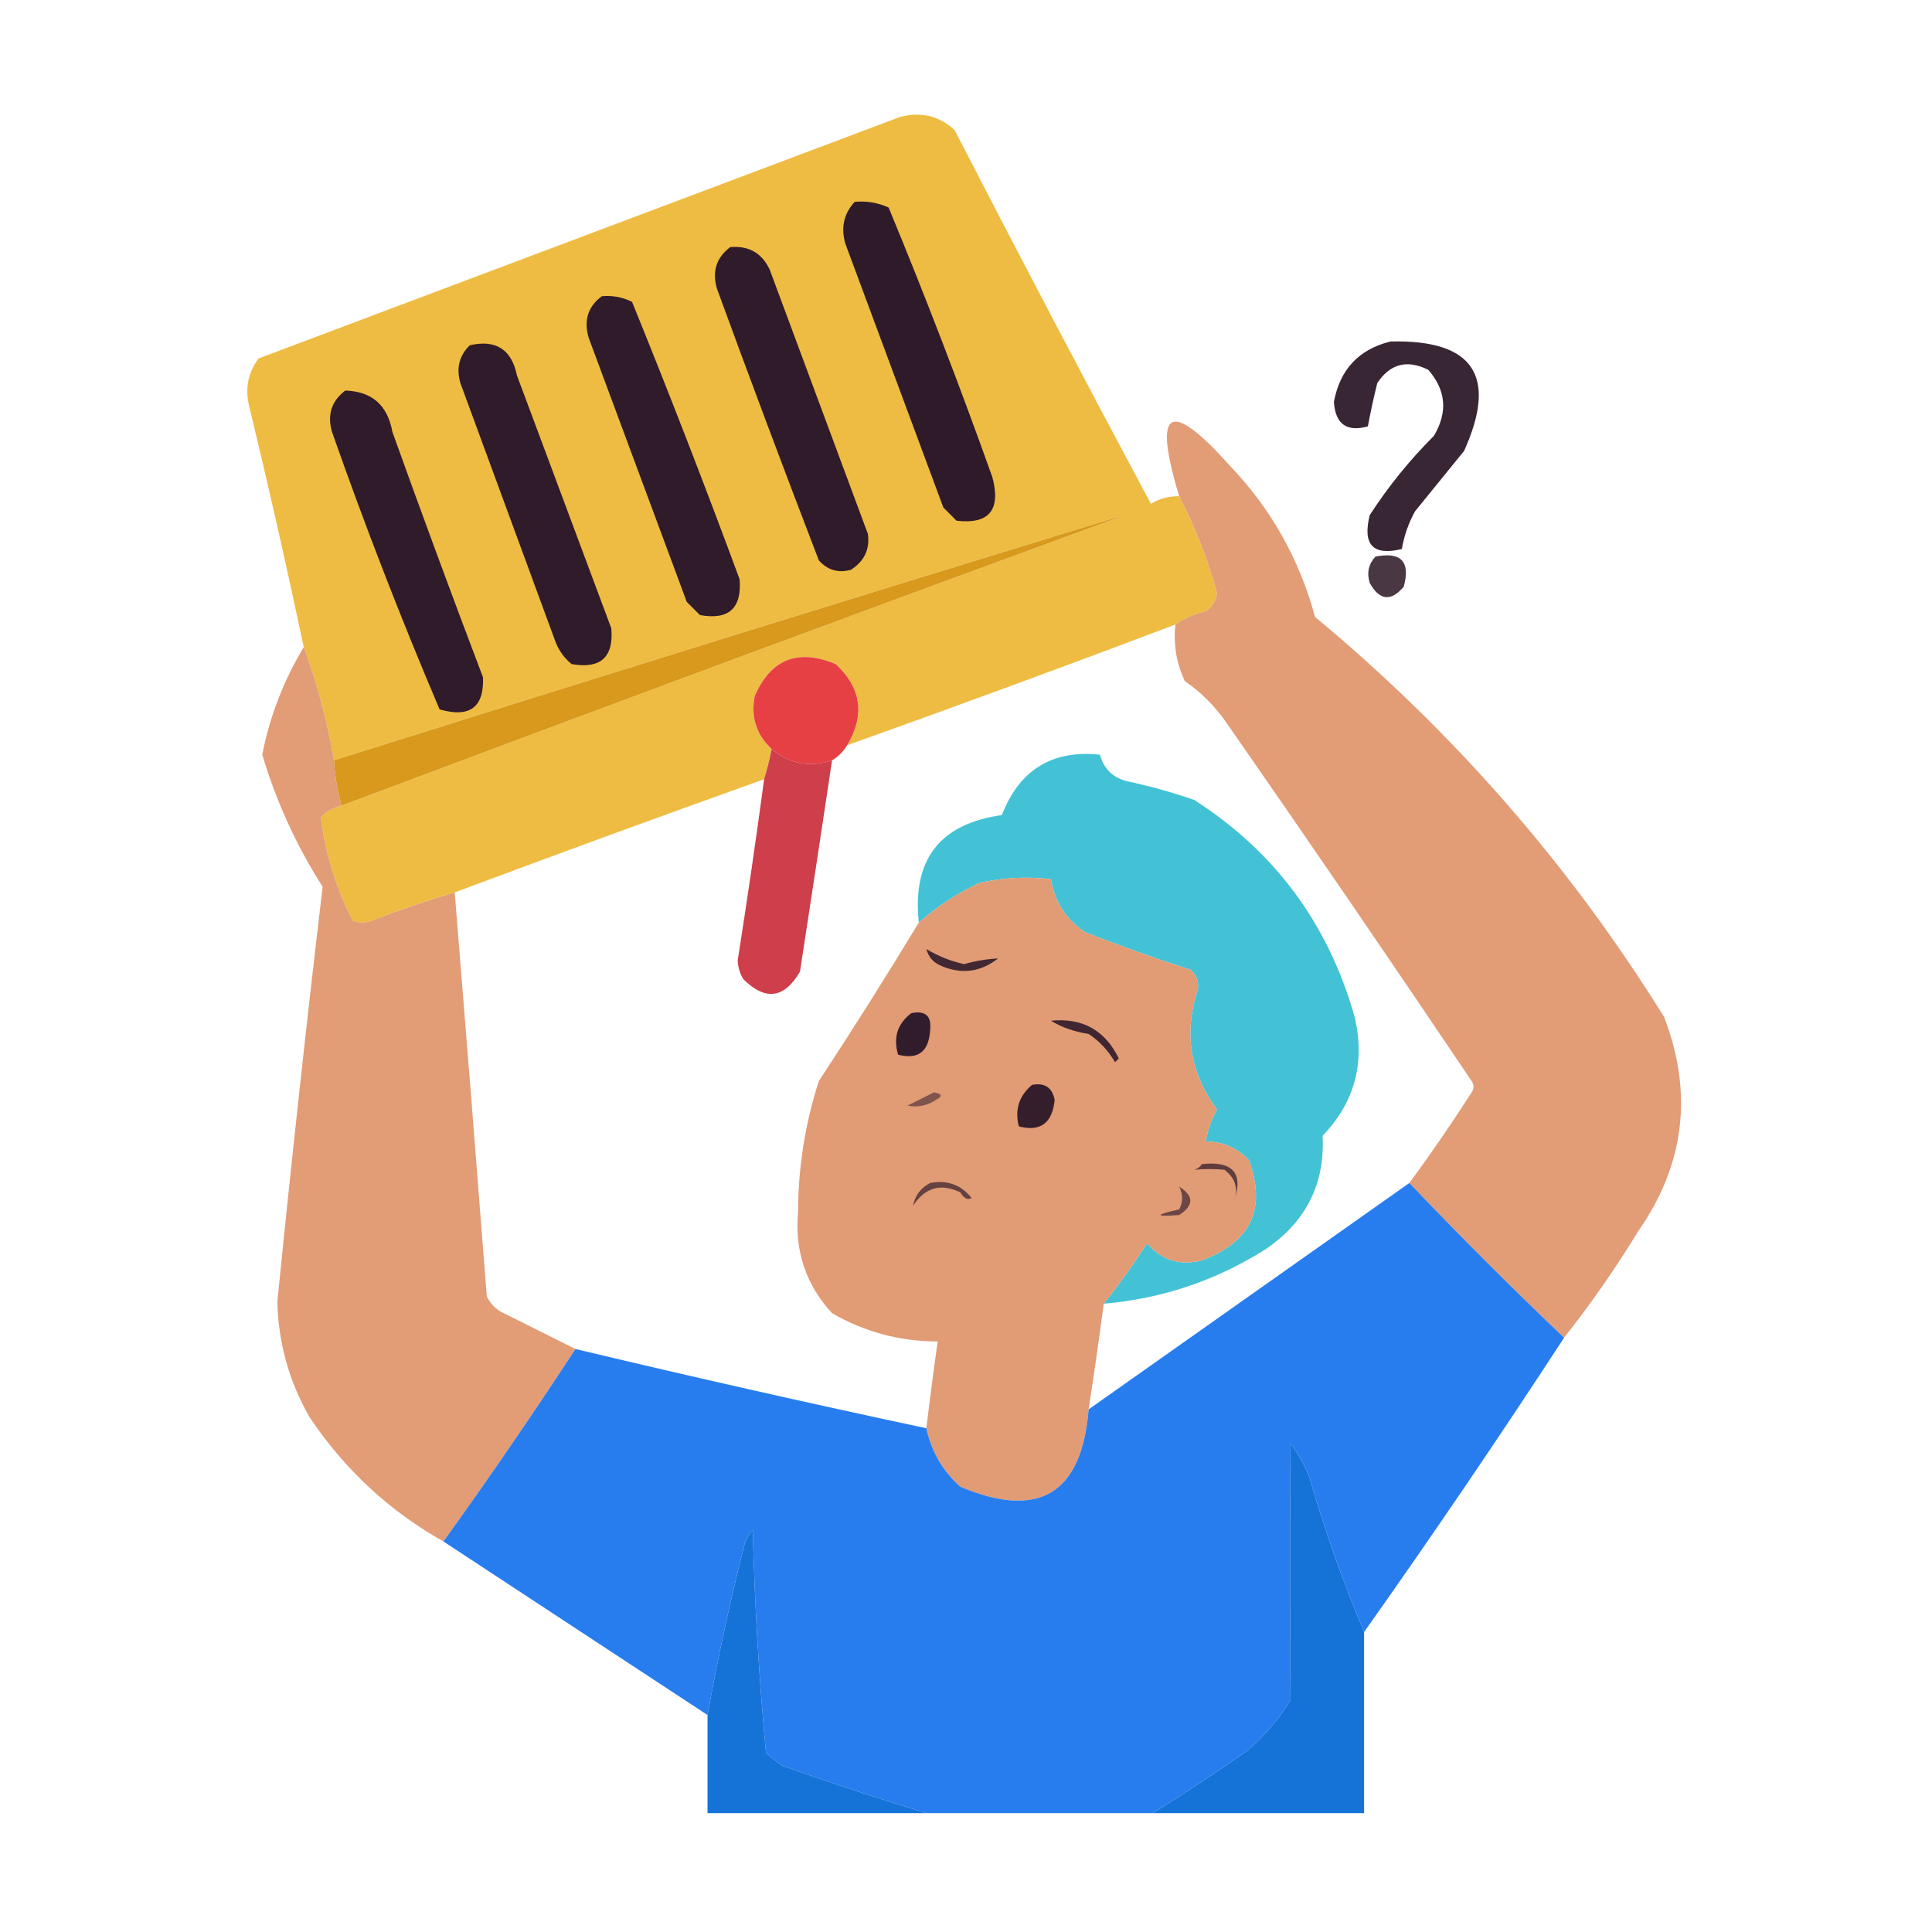 <?xml version="1.0" encoding="UTF-8"?>
<!DOCTYPE svg PUBLIC "-//W3C//DTD SVG 1.1//EN" "http://www.w3.org/Graphics/SVG/1.1/DTD/svg11.dtd">
<svg xmlns="http://www.w3.org/2000/svg" version="1.1" width="512px" height="512px" style="shape-rendering:geometricPrecision; text-rendering:geometricPrecision; image-rendering:optimizeQuality; fill-rule:evenodd; clip-rule:evenodd" xmlns:xlink="http://www.w3.org/1999/xlink">
<g><path style="opacity:0.992" fill="#edbb41" d="M 312.5,131.5 C 316.702,139.595 320.035,148.095 322.5,157C 322.357,159.151 321.357,160.818 319.5,162C 316.524,162.705 313.858,163.871 311.5,165.5C 282.603,176.449 253.603,187.116 224.5,197.5C 229.275,189.52 228.275,182.354 221.5,176C 211.454,171.804 204.288,174.638 200,184.5C 198.948,190.046 200.448,194.712 204.5,198.5C 203.957,201.218 203.291,203.885 202.5,206.5C 175.09,216.303 147.757,226.303 120.5,236.5C 113.09,238.692 105.757,241.192 98.5,244C 96.833,244.667 95.167,244.667 93.5,244C 89.028,235.256 86.195,226.09 85,216.5C 86.583,215.029 88.417,214.029 90.5,213.5C 160.022,187.38 229.689,161.547 299.5,136C 229.146,157.505 158.812,179.339 88.5,201.5C 86.732,191.084 84.065,181.084 80.5,171.5C 75.986,150.111 71.153,128.778 66,107.5C 64.924,102.928 65.757,98.761 68.5,95C 125.167,73.667 181.833,52.333 238.5,31C 244.076,29.528 248.909,30.695 253,34.5C 270.078,67.658 287.412,100.658 305,133.5C 307.301,132.133 309.801,131.466 312.5,131.5 Z"/></g>
<g><path style="opacity:1" fill="#2f1a29" d="M 226.5,53.5 C 229.649,53.211 232.649,53.711 235.5,55C 245.251,78.582 254.417,102.415 263,126.5C 265.288,135.152 262.121,138.985 253.5,138C 252.333,136.833 251.167,135.667 250,134.5C 241.333,111.167 232.667,87.833 224,64.5C 222.812,60.259 223.645,56.592 226.5,53.5 Z"/></g>
<g><path style="opacity:1" fill="#2f1b29" d="M 193.5,65.5 C 198.421,65.043 201.921,67.043 204,71.5C 212.667,94.833 221.333,118.167 230,141.5C 230.559,145.553 229.059,148.72 225.5,151C 222.15,151.93 219.317,151.097 217,148.5C 207.803,124.578 198.803,100.578 190,76.5C 188.662,71.96 189.829,68.293 193.5,65.5 Z"/></g>
<g><path style="opacity:1" fill="#2f1b29" d="M 159.5,78.5 C 162.32,78.248 164.986,78.748 167.5,80C 177.388,104.326 186.888,128.826 196,153.5C 196.622,161.211 193.122,164.378 185.5,163C 184.333,161.833 183.167,160.667 182,159.5C 173.333,136.167 164.667,112.833 156,89.5C 154.663,84.872 155.83,81.205 159.5,78.5 Z"/></g>
<g><path style="opacity:0.934" fill="#2c1828" d="M 368.5,90.5 C 390.471,89.952 396.971,99.619 388,119.5C 383.667,124.833 379.333,130.167 375,135.5C 373.272,138.639 372.106,141.972 371.5,145.5C 363.858,147.355 361.024,144.355 363,136.5C 367.909,128.921 373.575,121.921 380,115.5C 383.724,109.252 383.224,103.419 378.5,98C 372.911,95.222 368.411,96.388 365,101.5C 364.044,105.342 363.21,109.175 362.5,113C 356.875,114.548 353.875,112.381 353.5,106.5C 355.102,97.9 360.102,92.567 368.5,90.5 Z"/></g>
<g><path style="opacity:1" fill="#2f1b29" d="M 124.5,91.5 C 131.413,89.918 135.58,92.584 137,99.5C 145.333,121.833 153.667,144.167 162,166.5C 162.671,174.159 159.171,177.326 151.5,176C 149.383,174.269 147.883,172.102 147,169.5C 138.667,146.833 130.333,124.167 122,101.5C 120.861,97.579 121.695,94.246 124.5,91.5 Z"/></g>
<g><path style="opacity:1" fill="#2f1b29" d="M 91.5,103.5 C 98.559,103.718 102.725,107.384 104,114.5C 111.803,136.244 119.803,157.91 128,179.5C 128.305,187.46 124.472,190.293 116.5,188C 106.23,163.865 96.73,139.365 88,114.5C 86.662,109.96 87.829,106.293 91.5,103.5 Z"/></g>
<g><path style="opacity:0.991" fill="#e29b75" d="M 414.5,354.5 C 400.5,341.167 386.833,327.5 373.5,313.5C 379.237,305.703 384.737,297.703 390,289.5C 390.667,288.5 390.667,287.5 390,286.5C 368.58,254.66 346.914,222.993 325,191.5C 322,187.167 318.333,183.5 314,180.5C 311.765,175.777 310.931,170.777 311.5,165.5C 313.858,163.871 316.524,162.705 319.5,162C 321.357,160.818 322.357,159.151 322.5,157C 320.035,148.095 316.702,139.595 312.5,131.5C 305.403,108.154 309.903,105.487 326,123.5C 336.851,134.861 344.351,148.194 348.5,163.5C 385.18,193.952 416.013,229.286 441,269.5C 448.79,289.749 446.456,308.749 434,326.5C 428.027,336.289 421.527,345.622 414.5,354.5 Z"/></g>
<g><path style="opacity:1" fill="#d8991c" d="M 90.5,213.5 C 89.407,209.606 88.74,205.606 88.5,201.5C 158.812,179.339 229.146,157.505 299.5,136C 229.689,161.547 160.022,187.38 90.5,213.5 Z"/></g>
<g><path style="opacity:0.863" fill="#2c1827" d="M 364.5,147.5 C 371.325,146.165 373.825,148.831 372,155.5C 368.592,159.483 365.592,159.15 363,154.5C 362.167,151.829 362.667,149.496 364.5,147.5 Z"/></g>
<g><path style="opacity:0.991" fill="#e29b75" d="M 80.5,171.5 C 84.065,181.084 86.732,191.084 88.5,201.5C 88.74,205.606 89.407,209.606 90.5,213.5C 88.417,214.029 86.583,215.029 85,216.5C 86.195,226.09 89.028,235.256 93.5,244C 95.167,244.667 96.833,244.667 98.5,244C 105.757,241.192 113.09,238.692 120.5,236.5C 123.409,272.152 126.242,307.819 129,343.5C 129.93,345.552 131.43,347.052 133.5,348C 139.86,351.18 146.193,354.347 152.5,357.5C 141.191,374.798 129.524,391.798 117.5,408.5C 103.071,400.356 91.238,389.356 82,375.5C 76.597,366.058 73.764,355.891 73.5,345C 77.175,308.248 81.175,271.581 85.5,235C 78.532,224.065 73.199,212.398 69.5,200C 71.503,189.819 75.17,180.319 80.5,171.5 Z"/></g>
<g><path style="opacity:0.997" fill="#e64045" d="M 224.5,197.5 C 223.473,199.194 222.139,200.527 220.5,201.5C 214.561,203.463 209.227,202.463 204.5,198.5C 200.448,194.712 198.948,190.046 200,184.5C 204.288,174.638 211.454,171.804 221.5,176C 228.275,182.354 229.275,189.52 224.5,197.5 Z"/></g>
<g><path style="opacity:0.964" fill="#cc3745" d="M 204.5,198.5 C 209.227,202.463 214.561,203.463 220.5,201.5C 217.715,220.161 214.882,238.827 212,257.5C 207.852,264.621 202.852,265.288 197,259.5C 196.077,257.966 195.577,256.299 195.5,254.5C 198.021,238.518 200.355,222.518 202.5,206.5C 203.291,203.885 203.957,201.218 204.5,198.5 Z"/></g>
<g><path style="opacity:0.986" fill="#41c1d5" d="M 292.5,345.5 C 296.569,340.372 300.402,335.039 304,329.5C 307.883,334.009 312.716,335.509 318.5,334C 331.492,329.188 335.659,320.354 331,307.5C 327.901,304.188 324.067,302.521 319.5,302.5C 320.061,299.538 321.061,296.705 322.5,294C 315.296,284.276 313.629,273.609 317.5,262C 317.646,259.966 316.98,258.299 315.5,257C 306.056,253.972 296.722,250.639 287.5,247C 282.494,243.654 279.494,238.987 278.5,233C 272.109,232.242 265.776,232.576 259.5,234C 253.596,236.775 248.263,240.275 243.5,244.5C 241.698,227.815 249.031,218.315 265.5,216C 270.163,204.008 278.83,198.675 291.5,200C 292.5,203.667 294.833,206 298.5,207C 304.617,208.289 310.617,209.956 316.5,212C 337.895,225.741 352.061,244.908 359,269.5C 361.833,281.651 358.999,292.151 350.5,301C 351.162,313.676 346.162,323.676 335.5,331C 322.356,339.326 308.023,344.159 292.5,345.5 Z"/></g>
<g><path style="opacity:0.997" fill="#e19b75" d="M 292.5,345.5 C 291.26,354.85 289.926,364.183 288.5,373.5C 286.658,395.925 275.325,402.758 254.5,394C 249.822,389.811 246.822,384.644 245.5,378.5C 246.407,370.82 247.407,363.153 248.5,355.5C 238.456,355.49 229.122,352.99 220.5,348C 213.538,340.447 210.538,331.447 211.5,321C 211.552,309.199 213.385,297.699 217,286.5C 226.094,272.641 234.927,258.641 243.5,244.5C 248.263,240.275 253.596,236.775 259.5,234C 265.776,232.576 272.109,232.242 278.5,233C 279.494,238.987 282.494,243.654 287.5,247C 296.722,250.639 306.056,253.972 315.5,257C 316.98,258.299 317.646,259.966 317.5,262C 313.629,273.609 315.296,284.276 322.5,294C 321.061,296.705 320.061,299.538 319.5,302.5C 324.067,302.521 327.901,304.188 331,307.5C 335.659,320.354 331.492,329.188 318.5,334C 312.716,335.509 307.883,334.009 304,329.5C 300.402,335.039 296.569,340.372 292.5,345.5 Z"/></g>
<g><path style="opacity:1" fill="#422832" d="M 245.5,251.5 C 248.577,253.368 251.91,254.701 255.5,255.5C 258.51,254.652 261.51,254.152 264.5,254C 259.896,257.6 254.896,258.267 249.5,256C 247.365,255.124 246.031,253.624 245.5,251.5 Z"/></g>
<g><path style="opacity:1" fill="#311c2b" d="M 241.5,268.5 C 245.24,267.741 246.907,269.241 246.5,273C 246.143,278.712 243.309,280.879 238,279.5C 236.662,274.96 237.829,271.293 241.5,268.5 Z"/></g>
<g><path style="opacity:1" fill="#3f2631" d="M 278.5,270.5 C 286.83,269.665 292.83,272.998 296.5,280.5C 296.167,280.833 295.833,281.167 295.5,281.5C 293.728,278.44 291.395,275.94 288.5,274C 284.726,273.432 281.393,272.265 278.5,270.5 Z"/></g>
<g><path style="opacity:1" fill="#341e2c" d="M 273.5,287.5 C 276.864,286.873 278.864,288.206 279.5,291.5C 278.864,297.668 275.697,300.002 270,298.5C 268.882,294.077 270.049,290.41 273.5,287.5 Z"/></g>
<g><path style="opacity:1" fill="#7f544c" d="M 247.5,289.5 C 249.705,289.846 249.872,290.513 248,291.5C 245.67,293.043 243.17,293.543 240.5,293C 242.925,291.787 245.259,290.621 247.5,289.5 Z"/></g>
<g><path style="opacity:1" fill="#5f3c3e" d="M 318.5,308.5 C 326.794,307.609 329.627,310.942 327,318.5C 328.276,315.112 327.443,312.279 324.5,310C 321.8,309.747 319.133,309.747 316.5,310C 317.416,309.722 318.082,309.222 318.5,308.5 Z"/></g>
<g><path style="opacity:1" fill="#654141" d="M 246.5,313.5 C 251.06,312.658 254.727,313.991 257.5,317.5C 256.426,318.08 255.426,317.58 254.5,316C 249.361,313.494 245.194,314.661 242,319.5C 242.46,316.854 243.96,314.854 246.5,313.5 Z"/></g>
<g><path style="opacity:0.997" fill="#287dee" d="M 373.5,313.5 C 386.833,327.5 400.5,341.167 414.5,354.5C 397.325,380.855 379.659,406.855 361.5,432.5C 355.925,419.259 351.091,405.593 347,391.5C 345.701,388.245 344.035,385.245 342,382.5C 341.86,405.169 341.86,427.835 342,450.5C 338.917,455.588 335.083,460.088 330.5,464C 322.262,469.756 313.928,475.256 305.5,480.5C 285.5,480.5 265.5,480.5 245.5,480.5C 232.862,476.664 220.195,472.497 207.5,468C 205.91,466.954 204.41,465.787 203,464.5C 201.151,444.886 199.984,425.219 199.5,405.5C 198.194,406.912 197.36,408.579 197,410.5C 193.324,425.074 190.157,439.741 187.5,454.5C 164.13,439.153 140.797,423.82 117.5,408.5C 129.524,391.798 141.191,374.798 152.5,357.5C 183.411,364.882 214.411,371.882 245.5,378.5C 246.822,384.644 249.822,389.811 254.5,394C 275.325,402.758 286.658,395.925 288.5,373.5C 316.833,353.5 345.167,333.5 373.5,313.5 Z"/></g>
<g><path style="opacity:1" fill="#6c4644" d="M 312.5,314.5 C 316.432,316.91 316.432,319.41 312.5,322C 305.924,322.466 305.924,321.966 312.5,320.5C 313.519,318.54 313.519,316.54 312.5,314.5 Z"/></g>
<g><path style="opacity:1" fill="#1573d8" d="M 361.5,432.5 C 361.5,448.5 361.5,464.5 361.5,480.5C 342.833,480.5 324.167,480.5 305.5,480.5C 313.928,475.256 322.262,469.756 330.5,464C 335.083,460.088 338.917,455.588 342,450.5C 341.86,427.835 341.86,405.169 342,382.5C 344.035,385.245 345.701,388.245 347,391.5C 351.091,405.593 355.925,419.259 361.5,432.5 Z"/></g>
<g><path style="opacity:1" fill="#1573d8" d="M 245.5,480.5 C 226.167,480.5 206.833,480.5 187.5,480.5C 187.5,471.833 187.5,463.167 187.5,454.5C 190.157,439.741 193.324,425.074 197,410.5C 197.36,408.579 198.194,406.912 199.5,405.5C 199.984,425.219 201.151,444.886 203,464.5C 204.41,465.787 205.91,466.954 207.5,468C 220.195,472.497 232.862,476.664 245.5,480.5 Z"/></g>
</svg>
